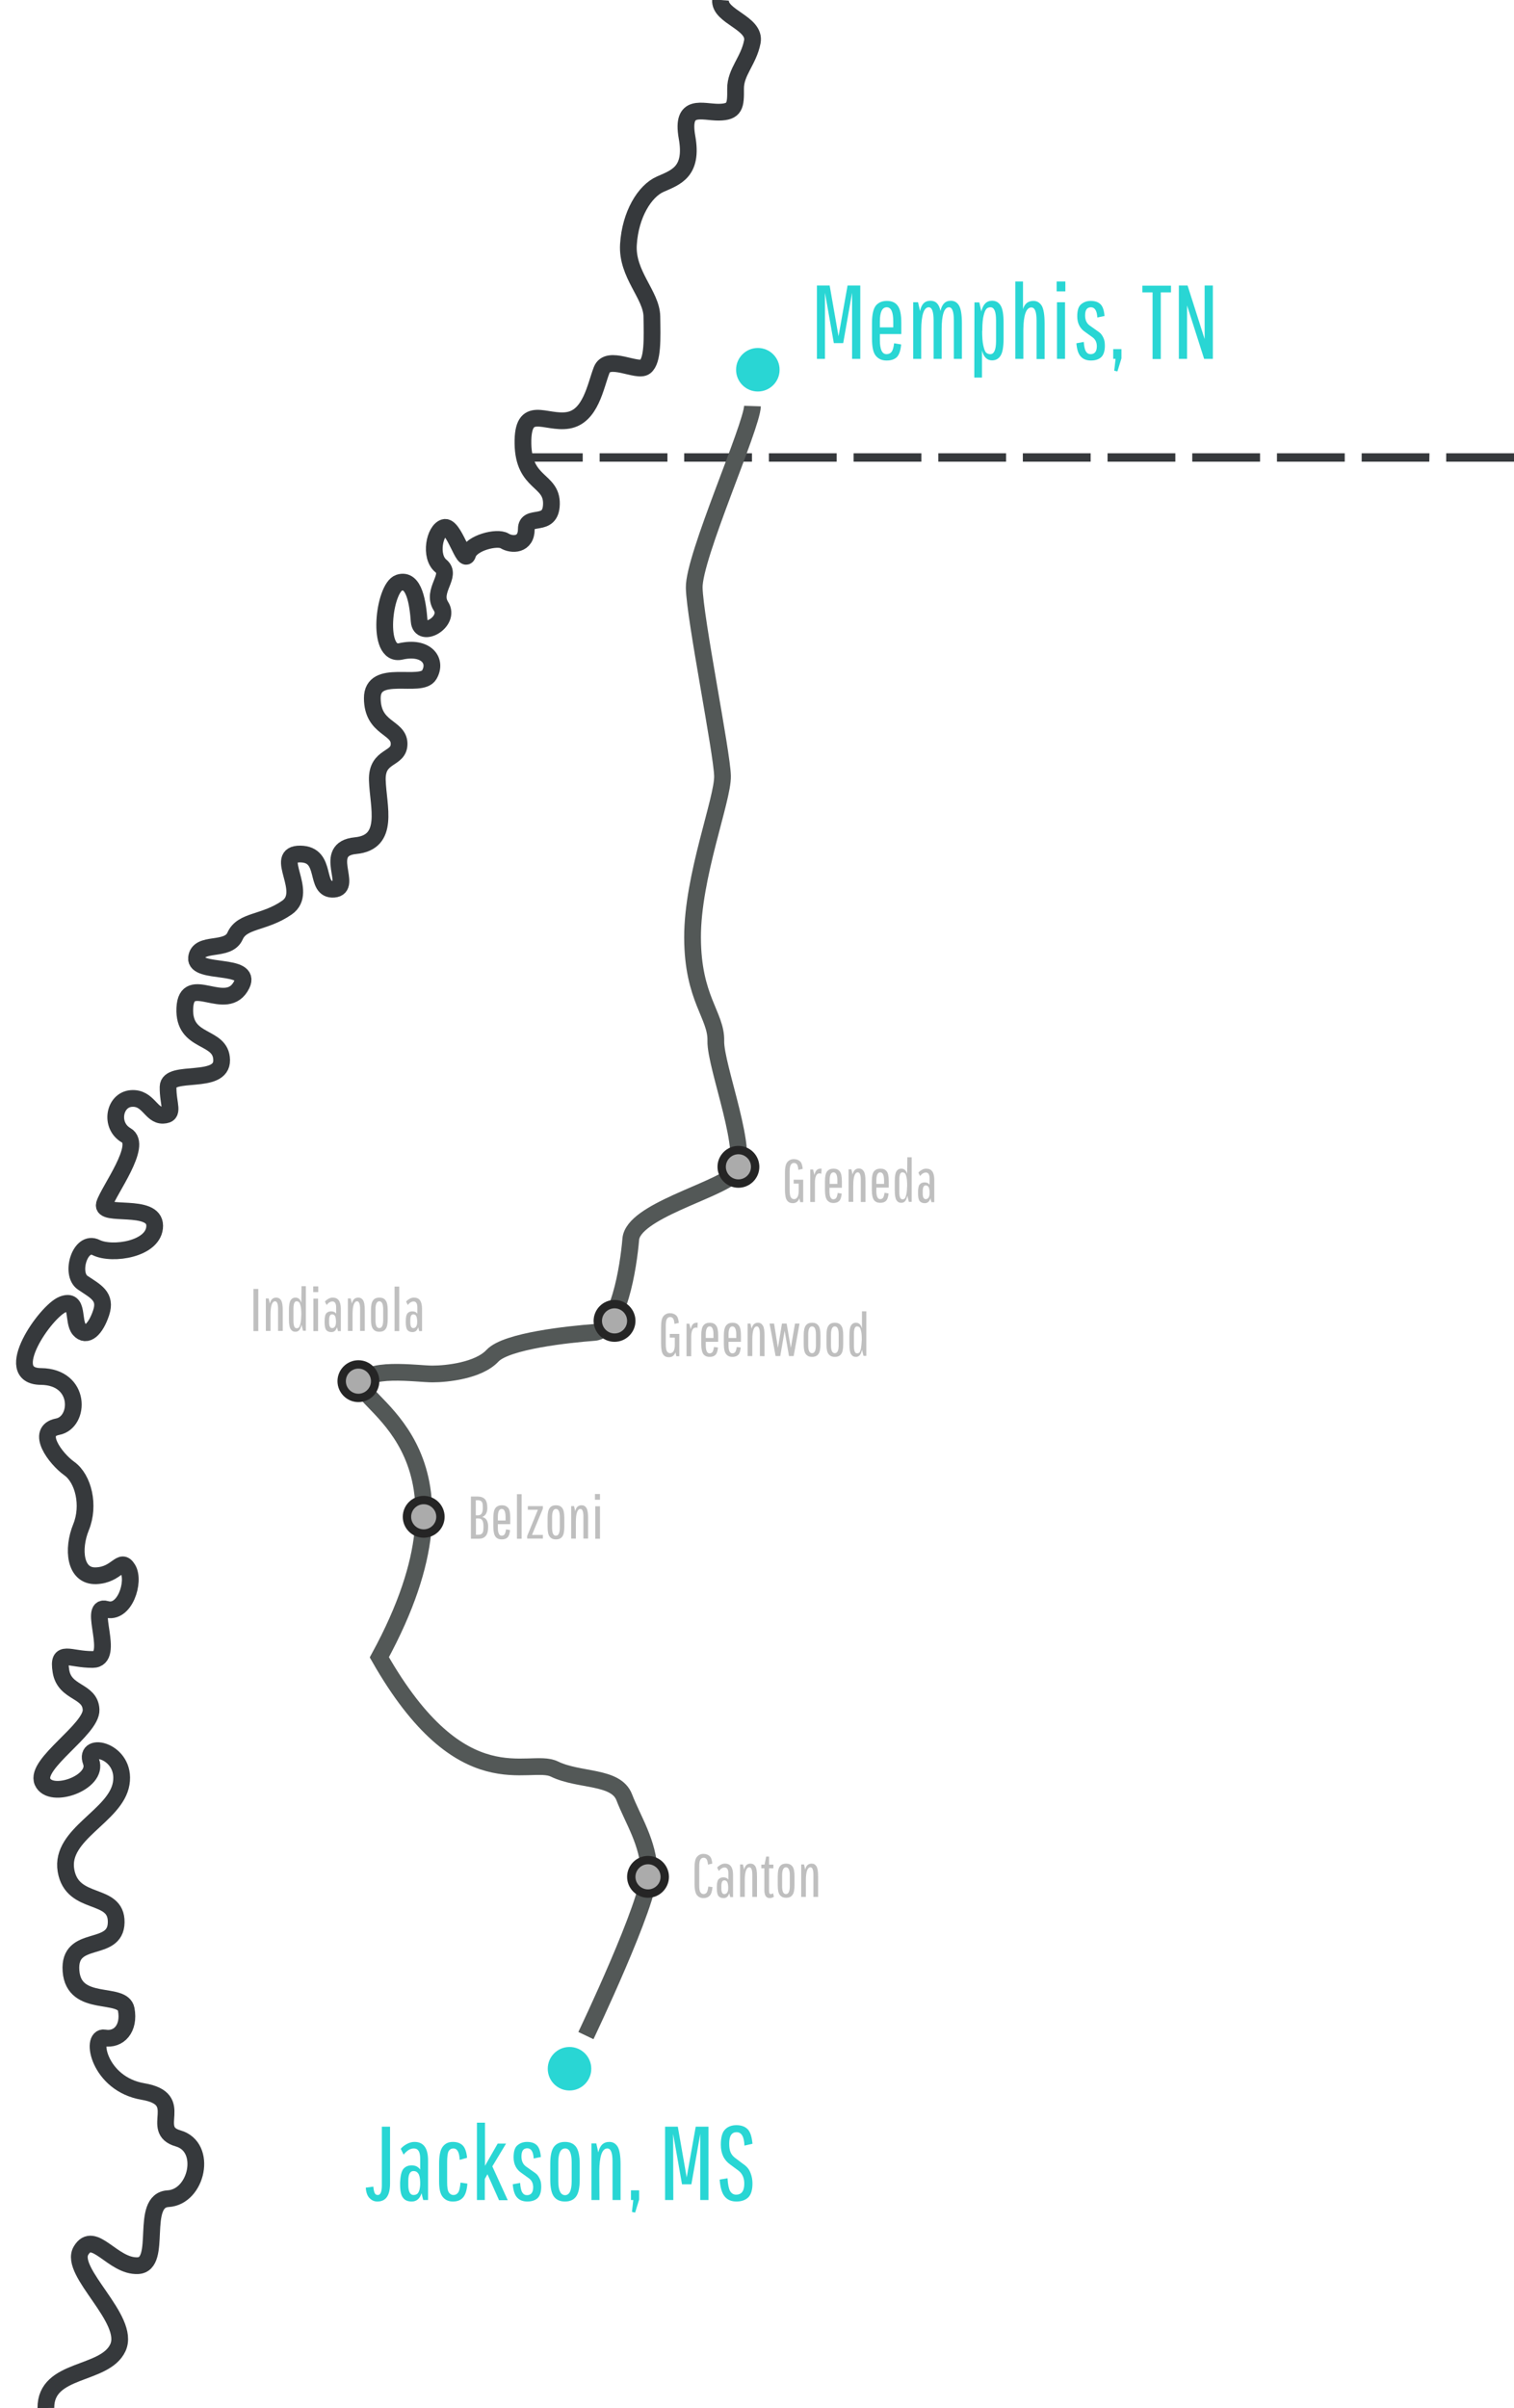 <?xml version="1.0" encoding="utf-8"?>
<!-- Generator: Adobe Illustrator 19.2.1, SVG Export Plug-In . SVG Version: 6.00 Build 0)  -->
<svg version="1.1" id="Layer_1" xmlns="http://www.w3.org/2000/svg" xmlns:xlink="http://www.w3.org/1999/xlink" x="0px" y="0px"
	 viewBox="0 0 904.4 1438" style="enable-background:new 0 0 904.4 1438;" xml:space="preserve">
<style type="text/css">
	.st0{fill:#36393C;}
	.st1{fill-rule:evenodd;clip-rule:evenodd;fill:none;stroke:#535857;stroke-width:10;stroke-miterlimit:10;}
	.st2{fill:#BFBFBF;}
	.st3{fill:#29D6D4;}
	.st4{fill:#ABABAB;stroke:#252525;stroke-width:5;stroke-miterlimit:10;}
	.st5{enable-background:new    ;}
	.st6{fill:none;stroke:#36393C;stroke-width:10;stroke-miterlimit:10;}
</style>
<g>
	<g>
		<rect x="313.1" y="270.7" class="st0" width="35" height="5"/>
	</g>
	<g>
		<path class="st0" d="M904.4,275.7h-40.5v-5h40.5V275.7z M853.8,275.7h-40.4v-5h40.5L853.8,275.7L853.8,275.7z M803.3,275.7h-40.5
			v-5h40.5V275.7z M752.7,275.7h-40.5v-5h40.5V275.7z M702.1,275.7h-40.5v-5h40.5V275.7z M651.5,275.7H611v-5h40.5V275.7z
			 M601,275.7h-40.5v-5H601V275.7z M550.4,275.7h-40.5v-5h40.5V275.7z M499.8,275.7h-40.5v-5h40.5V275.7z M449.2,275.7h-40.5v-5
			h40.5V275.7z M398.7,275.7h-40.5v-5h40.5V275.7z"/>
	</g>
</g>
<path class="st1" d="M449.5,242.5c-0.4,12.5-35.2,90.1-34.8,108.5c0.4,18.4,16.6,98.4,16.9,112.4c0.3,14-18,60-17.9,96.5
	c0.1,36.6,14.3,46.4,13.9,61.7c-0.4,15.3,21.4,69.5,10.9,79.6c-10.5,10.1-60.3,22.2-61.7,38.8c-1.4,16.6-7.2,54.6-21.9,55.7
	c-14.7,1.1-52.4,5-60.7,13.9c-8.3,8.9-27.3,10.9-35.8,10.9c-8.5,0.1-42-5-41.8,7c0.2,12,75.1,42.6,10,162.2
	c49.4,86.8,89.5,59.4,104.5,66.7c15,7.3,36.8,3.9,41.8,16.9c5,13.1,14.5,27.2,14.9,44.8c0.4,17.5-37.8,97.5-37.8,97.5"/>
<g>
	<g>
		<path class="st2" d="M479.8,704.5h-5.7v2.3h3v4.4c0,3.2-1,4.9-2.8,4.9c-0.8,0-1.4-0.4-1.9-1.1c-0.4-0.7-0.7-2.1-0.7-4.1v-11.1
			c0-2,0.2-3.4,0.7-4.2s1.1-1.1,1.9-1.1s1.4,0.3,1.8,0.9c0.4,0.6,0.7,1.7,0.8,3.2l2.6-0.6c-0.2-2.2-0.7-3.7-1.6-4.5
			s-2.1-1.3-3.7-1.3s-2.9,0.6-3.9,1.8s-1.4,3.3-1.4,6.5v10c0,3,0.4,5.2,1.2,6.3c0.8,1.2,2,1.7,3.5,1.7c1.9,0,3.2-1,3.9-2.9l0.5,2.3
			h1.8L479.8,704.5L479.8,704.5z M486.5,701.7l-0.8-3.3H484v19.4h2.8v-11.4c0-3.8,0.9-5.7,2.8-5.7c0.3,0,0.6,0.1,1,0.3l0.2-3.1h-0.7
			C488.2,697.9,487,699.2,486.5,701.7z M497.8,718.4c1.5,0,2.7-0.4,3.5-1.2s1.3-2.3,1.5-4.4l-2.4-0.4c-0.2,1.4-0.5,2.4-0.9,3
			c-0.4,0.5-1,0.8-1.7,0.8c-1.5,0-2.3-1.6-2.3-4.8v-2.1h7.4v-3.9c0-2.9-0.4-4.9-1.3-5.9c-0.8-1.1-2.1-1.6-3.7-1.6s-2.9,0.5-3.8,1.6
			s-1.3,3.1-1.3,5.9v5.4c0,2.9,0.5,4.8,1.3,5.9C495.1,717.9,496.3,718.4,497.8,718.4z M495.6,704.9c0-3.2,0.8-4.8,2.3-4.8
			s2.3,1.6,2.3,4.8v2.1h-4.6L495.6,704.9L495.6,704.9z M509.7,707.8c0-5.1,1-7.7,2.7-7.7c1.2,0,1.8,1.5,1.8,4.5v13.2h2.8v-12.3
			c0-2.9-0.3-4.9-1-6s-1.6-1.7-2.9-1.7c-2,0-3.3,1.2-3.8,3.6l-0.7-3.1h-1.7v19.4h2.8L509.7,707.8L509.7,707.8z M525.9,697.9
			c-1.6,0-2.9,0.5-3.8,1.6c-0.9,1.1-1.3,3.1-1.3,5.9v5.4c0,2.9,0.5,4.8,1.3,5.9c0.9,1.1,2.1,1.6,3.7,1.6c1.5,0,2.7-0.4,3.5-1.2
			s1.3-2.3,1.5-4.4l-2.4-0.4c-0.2,1.4-0.5,2.4-0.9,3c-0.4,0.5-1,0.8-1.7,0.8c-1.5,0-2.3-1.6-2.3-4.8v-2.1h7.4v-3.9
			c0-2.9-0.4-4.9-1.3-5.9C528.8,698.4,527.6,697.9,525.9,697.9z M528.1,707h-4.6v-2.1c0-3.2,0.8-4.8,2.3-4.8s2.3,1.6,2.3,4.8V707z
			 M541.9,701c-0.6-2.1-1.8-3.1-3.5-3.1c-1.2,0-2.2,0.5-2.9,1.6s-1,3.1-1,5.9v5.4c0,2.9,0.3,4.8,1,5.9c0.7,1.1,1.6,1.6,2.9,1.6
			c1.9,0,3.1-1.4,3.6-4.3l0.9,3.7h1.7v-26.6H542L541.9,701L541.9,701L541.9,701z M541.4,713.3c-0.3,1.2-0.6,2-0.9,2.4
			c-0.4,0.3-0.8,0.5-1.4,0.5c-0.6,0-1.1-0.3-1.4-1c-0.3-0.7-0.5-1.8-0.5-3.5v-7.1c0-3,0.6-4.5,1.8-4.5c0.6,0,1.1,0.2,1.5,0.5
			s0.7,1.1,1,2.4c0.3,1.2,0.4,2.9,0.4,5.1C541.8,710.3,541.7,712,541.4,713.3z M553.3,697.9c-0.9,0-1.8,0.2-2.6,0.7
			c-0.9,0.5-1.6,1-2.1,1.7l1,2c1.1-1.4,2.3-2.1,3.5-2.1c1.4,0,2.2,1.2,2.2,3.5v3.8c-0.7-1-1.7-1.4-3-1.4c-1.2,0-2.2,0.4-2.9,1.2
			s-1,2.4-1,4.7v0.6c0,2.3,0.3,3.8,1,4.7c0.7,0.8,1.7,1.2,3,1.2c0.8,0,1.5-0.2,2.1-0.7s1-1.2,1.3-2.2l0.6,2.3h1.7v-13.6
			C558,700,556.5,697.9,553.3,697.9z M555.3,712.6c0,1.3-0.3,2.2-0.7,2.7s-0.9,0.8-1.6,0.8c-1.2,0-1.8-1.1-1.8-3.4v-1.4
			c0-2.3,0.6-3.4,1.8-3.4c0.7,0,1.2,0.3,1.6,0.8c0.4,0.6,0.6,1.5,0.7,3V712.6z M400.1,798.8h3v4.4c0,3.2-1,4.9-2.8,4.9
			c-0.8,0-1.4-0.4-1.9-1.1c-0.4-0.7-0.7-2.1-0.7-4.1v-11.1c0-2,0.2-3.4,0.7-4.2s1.1-1.1,1.9-1.1s1.4,0.3,1.8,0.9
			c0.4,0.6,0.7,1.7,0.8,3.2l2.6-0.6c-0.2-2.2-0.7-3.7-1.6-4.5s-2.1-1.3-3.7-1.3s-2.9,0.6-3.9,1.8s-1.4,3.3-1.4,6.5v10
			c0,3,0.4,5.2,1.2,6.3c0.8,1.2,2,1.7,3.5,1.7c1.9,0,3.2-1,3.9-2.9l0.5,2.3h1.8v-13.3h-5.7L400.1,798.8L400.1,798.8z M416.6,793
			l0.2-3.1h-0.7c-1.9,0-3,1.3-3.5,3.9l-0.8-3.3h-1.7v19.4h2.8v-11.4c0-3.8,0.9-5.7,2.8-5.7C415.9,792.7,416.2,792.8,416.6,793z
			 M426.5,804.4c-0.2,1.4-0.5,2.4-0.9,3c-0.4,0.5-1,0.8-1.7,0.8c-1.5,0-2.3-1.6-2.3-4.8v-2.1h7.4v-3.9c0-2.9-0.4-4.9-1.3-5.9
			c-0.8-1.1-2.1-1.6-3.7-1.6s-2.9,0.5-3.8,1.6s-1.3,3.1-1.3,5.9v5.4c0,2.9,0.5,4.8,1.3,5.9c0.9,1.1,2.1,1.6,3.7,1.6
			c1.5,0,2.7-0.4,3.5-1.2s1.3-2.3,1.5-4.4L426.5,804.4z M421.6,796.9c0-3.2,0.8-4.8,2.3-4.8s2.3,1.6,2.3,4.8v2.1h-4.6L421.6,796.9
			L421.6,796.9z M440.1,804.4c-0.2,1.4-0.5,2.4-0.9,3c-0.4,0.5-1,0.8-1.7,0.8c-1.5,0-2.3-1.6-2.3-4.8v-2.1h7.4v-3.9
			c0-2.9-0.4-4.9-1.3-5.9c-0.8-1.1-2.1-1.6-3.7-1.6s-2.9,0.5-3.8,1.6s-1.4,3.1-1.4,5.9v5.4c0,2.9,0.5,4.8,1.4,5.9
			c0.9,1.1,2.1,1.6,3.7,1.6c1.5,0,2.7-0.4,3.5-1.2s1.3-2.3,1.5-4.4L440.1,804.4z M435.2,796.9c0-3.2,0.8-4.8,2.3-4.8
			s2.3,1.6,2.3,4.8v2.1h-4.6L435.2,796.9L435.2,796.9z M456.7,809.9v-12.3c0-2.9-0.3-4.9-1-6s-1.6-1.7-2.9-1.7c-2,0-3.3,1.2-3.8,3.6
			l-0.7-3.1h-1.7v19.4h2.8v-10c0-5.1,1-7.7,2.7-7.7c1.2,0,1.8,1.5,1.8,4.5v13.2L456.7,809.9L456.7,809.9z M472.4,804.9l-2.5-14.5
			h-2.8l-2.4,14.5l-2.3-14.5h-2.7l3.6,19.4h2.8l2.6-15.1l2.6,15.1h2.8l3.5-19.4h-2.7L472.4,804.9z M485.1,789.9
			c-1.6,0-2.9,0.5-3.7,1.6c-0.9,1.1-1.3,3.1-1.3,5.9v5.4c0,2.9,0.4,4.8,1.3,5.9c0.9,1.1,2.1,1.6,3.7,1.6s2.9-0.5,3.7-1.6
			c0.9-1.1,1.3-3.1,1.3-5.9v-5.4c0-2.9-0.4-4.8-1.3-5.9C488,790.4,486.7,789.9,485.1,789.9z M487.4,803.3c0,3.2-0.8,4.8-2.3,4.8
			c-1.6,0-2.3-1.6-2.3-4.8v-6.4c0-3.2,0.8-4.8,2.3-4.8s2.3,1.6,2.3,4.8V803.3z M498.7,789.9c-1.6,0-2.9,0.5-3.7,1.6
			c-0.9,1.1-1.3,3.1-1.3,5.9v5.4c0,2.9,0.4,4.8,1.3,5.9c0.9,1.1,2.1,1.6,3.7,1.6s2.9-0.5,3.7-1.6c0.9-1.1,1.3-3.1,1.3-5.9v-5.4
			c0-2.9-0.4-4.8-1.3-5.9C501.6,790.4,500.3,789.9,498.7,789.9z M501,803.3c0,3.2-0.8,4.8-2.3,4.8c-1.6,0-2.3-1.6-2.3-4.8v-6.4
			c0-3.2,0.8-4.8,2.3-4.8s2.3,1.6,2.3,4.8V803.3z M514.8,793c-0.6-2.1-1.8-3.1-3.5-3.1c-1.2,0-2.2,0.5-2.9,1.6s-1,3.1-1,5.9v5.4
			c0,2.9,0.3,4.8,1,5.9c0.7,1.1,1.6,1.6,2.9,1.6c1.9,0,3.1-1.4,3.6-4.3l0.9,3.7h1.7v-26.6h-2.6v9.9L514.8,793L514.8,793z
			 M514.3,805.3c-0.3,1.2-0.6,2-0.9,2.4c-0.4,0.3-0.8,0.5-1.4,0.5s-1.1-0.3-1.4-1s-0.5-1.8-0.5-3.5v-7.1c0-3,0.6-4.5,1.8-4.5
			c0.6,0,1.1,0.2,1.5,0.5s0.7,1.1,1,2.4c0.3,1.2,0.4,2.9,0.4,5.1C514.7,802.3,514.5,804,514.3,805.3z M151.4,794.9h2.9v-25.2h-2.9
			V794.9z M165,774.9c-2,0-3.3,1.2-3.8,3.6l-0.7-3.1h-1.7v19.4h2.8v-10c0-5.1,1-7.7,2.7-7.7c1.2,0,1.8,1.5,1.8,4.5v13.2h2.8v-12.3
			c0-2.9-0.3-4.9-1-6C167.2,775.4,166.2,774.9,165,774.9z M180,778c-0.6-2.1-1.8-3.1-3.5-3.1c-1.2,0-2.2,0.5-2.9,1.6s-1,3.1-1,5.9
			v5.4c0,2.9,0.3,4.8,1,5.9c0.7,1.1,1.6,1.6,2.9,1.6c1.9,0,3.1-1.4,3.6-4.3l0.9,3.7h1.7v-26.6h-2.6L180,778L180,778L180,778z
			 M179.5,790.3c-0.3,1.2-0.6,2-0.9,2.4c-0.4,0.3-0.8,0.5-1.4,0.5s-1.1-0.3-1.4-1s-0.5-1.8-0.5-3.5v-7.1c0-3,0.6-4.5,1.8-4.5
			c0.6,0,1.1,0.2,1.5,0.5s0.7,1.1,1,2.4c0.3,1.2,0.4,2.9,0.4,5.1C179.9,787.3,179.8,789,179.5,790.3z M187.1,771.6h3v-3.4h-3V771.6z
			 M187.2,794.9h2.8v-19.4h-2.8V794.9z M198.8,774.9c-0.9,0-1.8,0.2-2.6,0.7c-0.9,0.5-1.6,1-2.1,1.7l1,2c1.1-1.4,2.3-2.1,3.5-2.1
			c1.4,0,2.2,1.2,2.2,3.5v3.8c-0.7-1-1.7-1.4-3-1.4c-1.2,0-2.2,0.4-2.9,1.2s-1,2.4-1,4.7v0.6c0,2.3,0.3,3.8,1,4.7
			c0.7,0.8,1.7,1.2,3,1.2c0.8,0,1.5-0.2,2.1-0.7s1-1.2,1.3-2.2l0.6,2.3h1.7v-13.6C203.5,777,201.9,774.9,198.8,774.9z M200.7,789.6
			c0,1.3-0.3,2.2-0.7,2.7s-0.9,0.8-1.6,0.8c-1.2,0-1.8-1.1-1.8-3.4v-1.4c0-2.3,0.6-3.4,1.8-3.4c0.7,0,1.2,0.3,1.6,0.8
			c0.4,0.6,0.6,1.5,0.7,3V789.6z M214,774.9c-2,0-3.3,1.2-3.8,3.6l-0.7-3.1h-1.7v19.4h2.8v-10c0-5.1,1-7.7,2.7-7.7
			c1.2,0,1.8,1.5,1.8,4.5v13.2h2.8v-12.3c0-2.9-0.3-4.9-1-6C216.2,775.4,215.2,774.9,214,774.9z M226.6,774.9
			c-1.6,0-2.9,0.5-3.7,1.6c-0.9,1.1-1.3,3.1-1.3,5.9v5.4c0,2.9,0.4,4.8,1.3,5.9c0.9,1.1,2.1,1.6,3.7,1.6s2.9-0.5,3.7-1.6
			c0.9-1.1,1.3-3.1,1.3-5.9v-5.4c0-2.9-0.4-4.8-1.3-5.9C229.5,775.4,228.3,774.9,226.6,774.9z M228.9,788.3c0,3.2-0.8,4.8-2.3,4.8
			c-1.6,0-2.3-1.6-2.3-4.8v-6.4c0-3.2,0.8-4.8,2.3-4.8s2.3,1.6,2.3,4.8V788.3z M235.7,794.9h2.8v-26.6h-2.8V794.9L235.7,794.9z
			 M247.3,774.9c-0.9,0-1.8,0.2-2.6,0.7c-0.9,0.5-1.6,1-2.1,1.7l1,2c1.1-1.4,2.3-2.1,3.5-2.1c1.4,0,2.2,1.2,2.2,3.5v3.8
			c-0.7-1-1.7-1.4-3-1.4c-1.2,0-2.2,0.4-2.9,1.2s-1,2.4-1,4.7v0.6c0,2.3,0.3,3.8,1,4.7c0.7,0.8,1.7,1.2,3,1.2c0.8,0,1.5-0.2,2.1-0.7
			s1-1.2,1.3-2.2l0.6,2.3h1.7v-13.6C252,777,250.5,774.9,247.3,774.9z M249.2,789.6c0,1.3-0.3,2.2-0.7,2.7s-0.9,0.8-1.6,0.8
			c-1.2,0-1.8-1.1-1.8-3.4v-1.4c0-2.3,0.6-3.4,1.8-3.4c0.7,0,1.2,0.3,1.6,0.8c0.4,0.6,0.6,1.5,0.7,3V789.6z M288,905.9
			c2-0.7,3.1-2.5,3.1-5.4c0-2.5-0.5-4.3-1.5-5.3s-2.4-1.5-4.2-1.5h-4.1v25.2h4.7c1.8,0,3.1-0.5,4.1-1.6s1.5-2.9,1.5-5.6
			C291.6,908.3,290.4,906.4,288,905.9z M284.2,895.9h1.4c0.9,0,1.6,0.3,2.1,0.8c0.5,0.6,0.7,1.6,0.7,3.1v0.9c0,2.8-0.9,4.2-2.8,4.2
			h-1.4L284.2,895.9L284.2,895.9z M288.8,912.3c0,1.6-0.2,2.7-0.7,3.3s-1.2,0.9-2.1,0.9h-1.7v-9.7h1.7c1.9,0,2.8,1.5,2.8,4.5
			L288.8,912.3L288.8,912.3z M299.8,898.9c-1.6,0-2.9,0.5-3.8,1.6s-1.3,3.1-1.3,5.9v5.4c0,2.9,0.5,4.8,1.3,5.9
			c0.9,1.1,2.1,1.6,3.7,1.6c1.5,0,2.7-0.4,3.5-1.2s1.3-2.3,1.5-4.4l-2.4-0.4c-0.2,1.4-0.5,2.4-0.9,3c-0.4,0.5-1,0.8-1.7,0.8
			c-1.5,0-2.3-1.6-2.3-4.8v-2.1h7.4v-3.9c0-2.9-0.4-4.9-1.3-5.9C302.6,899.4,301.4,898.9,299.8,898.9z M302,908h-4.6v-2.1
			c0-3.2,0.8-4.8,2.3-4.8s2.3,1.6,2.3,4.8L302,908L302,908z M308.8,918.9h2.8v-26.6h-2.8V918.9z M324.3,900.9v-1.5h-9v2.2h6
			l-6.4,15.7v1.5h9.4v-2.2h-6.5L324.3,900.9z M332.1,898.9c-1.6,0-2.9,0.5-3.7,1.6c-0.9,1.1-1.3,3.1-1.3,5.9v5.4
			c0,2.9,0.4,4.8,1.3,5.9c0.9,1.1,2.1,1.6,3.7,1.6s2.9-0.5,3.7-1.6c0.9-1.1,1.3-3.1,1.3-5.9v-5.4c0-2.9-0.4-4.8-1.3-5.9
			C335,899.4,333.8,898.9,332.1,898.9z M334.4,912.3c0,3.2-0.8,4.8-2.3,4.8c-1.6,0-2.3-1.6-2.3-4.8v-6.4c0-3.2,0.8-4.8,2.3-4.8
			s2.3,1.6,2.3,4.8V912.3z M347.4,898.9c-2,0-3.3,1.2-3.8,3.6l-0.7-3.1h-1.7v19.4h2.8v-10c0-5.1,1-7.7,2.7-7.7
			c1.2,0,1.8,1.5,1.8,4.5v13.2h2.8v-12.3c0-2.9-0.3-4.9-1-6C349.6,899.4,348.7,898.9,347.4,898.9z M355.6,918.9h2.8v-19.4h-2.8
			V918.9z M355.4,895.6h3v-3.4h-3V895.6z M422.2,1130.1c-0.4,0.6-1.1,1-1.9,1s-1.5-0.4-1.9-1.1c-0.5-0.7-0.7-2.1-0.7-4.1v-11.2
			c0-2,0.2-3.4,0.7-4.2c0.5-0.8,1.1-1.1,1.9-1.1s1.4,0.3,1.8,0.9s0.7,1.7,0.8,3.2l2.6-0.6c-0.2-2.2-0.7-3.7-1.6-4.5
			s-2.1-1.3-3.7-1.3s-2.9,0.6-3.9,1.8c-1,1.2-1.4,3.3-1.4,6.5v9.8c0,3.1,0.5,5.3,1.4,6.5c1,1.2,2.3,1.8,3.9,1.8s2.9-0.5,3.8-1.5
			s1.4-2.7,1.6-5.1l-2.5-0.3C422.9,1128.3,422.6,1129.5,422.2,1130.1z M433.1,1112.9c-0.9,0-1.8,0.2-2.6,0.7c-0.9,0.5-1.6,1-2.1,1.7
			l1,2c1.1-1.4,2.3-2.1,3.5-2.1c1.4,0,2.2,1.2,2.2,3.5v3.8c-0.7-1-1.7-1.4-3-1.4c-1.2,0-2.2,0.4-2.9,1.2c-0.7,0.8-1,2.4-1,4.7v0.6
			c0,2.3,0.3,3.8,1,4.7c0.7,0.8,1.7,1.2,3,1.2c0.8,0,1.5-0.2,2.1-0.7s1-1.2,1.3-2.2l0.6,2.3h1.7v-13.6
			C437.8,1115,436.2,1112.9,433.1,1112.9z M435,1127.6c0,1.3-0.3,2.2-0.7,2.7s-0.9,0.8-1.6,0.8c-1.2,0-1.8-1.1-1.8-3.4v-1.4
			c0-2.3,0.6-3.4,1.8-3.4c0.7,0,1.2,0.3,1.6,0.8c0.4,0.6,0.6,1.5,0.7,3V1127.6z M448.3,1112.9c-2,0-3.3,1.2-3.8,3.6l-0.7-3.1h-1.7
			v19.4h2.8v-10c0-5.1,1-7.7,2.7-7.7c1.2,0,1.8,1.5,1.8,4.5v13.2h2.8v-12.3c0-2.9-0.3-4.9-1-6S449.5,1112.9,448.3,1112.9z
			 M460.4,1131.1c-0.7,0-1-0.6-1-1.9v-13.5h2.6v-2.2h-2.6v-4.8h-1.7l-1,4.8h-1.9v2.2h1.8v13c0,3.2,1.1,4.8,3.2,4.8
			c0.9,0,1.7-0.3,2.5-0.8l-0.5-2.1C461.4,1130.9,460.9,1131.1,460.4,1131.1z M469.6,1112.9c-1.6,0-2.9,0.5-3.7,1.6
			c-0.9,1.1-1.3,3.1-1.3,5.9v5.4c0,2.9,0.4,4.8,1.3,5.9s2.1,1.6,3.7,1.6s2.9-0.5,3.7-1.6c0.9-1.1,1.3-3.1,1.3-5.9v-5.4
			c0-2.9-0.4-4.8-1.3-5.9C472.4,1113.4,471.2,1112.9,469.6,1112.9z M471.8,1126.3c0,3.2-0.8,4.8-2.3,4.8c-1.6,0-2.3-1.6-2.3-4.8
			v-6.4c0-3.2,0.8-4.8,2.3-4.8s2.3,1.6,2.3,4.8V1126.3z M484.8,1112.9c-2,0-3.3,1.2-3.8,3.6l-0.7-3.1h-1.7v19.4h2.8v-10
			c0-5.1,1-7.7,2.7-7.7c1.2,0,1.8,1.5,1.8,4.5v13.2h2.8v-12.3c0-2.9-0.3-4.9-1-6S486.1,1112.9,484.8,1112.9z"/>
	</g>
</g>
<g>
	<g>
		<circle class="st3" cx="452.7" cy="220.8" r="13"/>
	</g>
</g>
<g>
	<g>
		<circle class="st3" cx="340.2" cy="1235.4" r="13"/>
	</g>
</g>
<path class="st4" d="M387.1,1130.8c-5.5,0-10-4.5-10-10s4.5-10,10-10s10,4.5,10,10S392.6,1130.8,387.1,1130.8z M253.1,915.8
	c-5.5,0-10-4.5-10-10s4.5-10,10-10s10,4.5,10,10S258.6,915.8,253.1,915.8z M214.1,834.8c-5.5,0-10-4.5-10-10s4.5-10,10-10
	s10,4.5,10,10S219.6,834.8,214.1,834.8z M367.1,798.8c-5.5,0-10-4.5-10-10s4.5-10,10-10s10,4.5,10,10S372.6,798.8,367.1,798.8z
	 M441.1,706.8c-5.5,0-10-4.5-10-10s4.5-10,10-10s10,4.5,10,10S446.6,706.8,441.1,706.8z"/>
<g class="st5">
	<path class="st3" d="M492.8,214.3H488v-43.8h7.6l5.3,30.3l5.4-30.3h7.6v43.8H509v-39.5l-5.3,30.1h-5.6l-5.3-30.1L492.8,214.3
		L492.8,214.3z"/>
	<path class="st3" d="M535.8,213.2c-1.4,1.4-3.5,2.1-6.2,2.1s-4.8-0.9-6.4-2.8c-1.6-1.9-2.3-5.3-2.3-10.3v-9.4c0-5,0.8-8.4,2.3-10.3
		c1.6-1.9,3.8-2.8,6.6-2.8s5,0.9,6.4,2.8c1.5,1.9,2.2,5.3,2.2,10.3v6.7h-12.8v3.6c0,5.6,1.3,8.4,4,8.4c1.3,0,2.3-0.5,3-1.4
		s1.2-2.6,1.5-5.1l4.2,0.7C538,209.2,537.2,211.7,535.8,213.2z M525.6,191.9v3.6h8v-3.6c0-5.6-1.3-8.4-3.9-8.4
		C527,183.5,525.6,186.3,525.6,191.9z"/>
	<path class="st3" d="M550.3,214.3h-4.8v-33.8h2.9l1.2,5.3c0.8-4.2,2.9-6.2,6.2-6.2c3.2,0,5.2,2,6,6.1c0.9-4.1,2.9-6.1,6.2-6.1
		c2.1,0,3.8,1,4.9,2.9c1.1,1.9,1.7,5.4,1.7,10.5v21.3h-4.8v-23c0-5.2-1-7.8-2.9-7.8c-2.9,0-4.4,4.5-4.4,13.4v17.4h-4.8v-23
		c0-5.2-1-7.8-2.9-7.8c-2.9,0-4.4,4.5-4.5,13.4L550.3,214.3L550.3,214.3z"/>
	<path class="st3" d="M582.1,180.6h2.9l1.2,5.4c1-4.2,3.1-6.4,6.4-6.4c2.2,0,3.9,0.9,5.1,2.8c1.2,1.9,1.8,5.3,1.8,10.3v9.4
		c0,5-0.6,8.4-1.8,10.3c-1.2,1.9-2.9,2.8-5.1,2.8c-3,0-5-2-6-5.9v16.2H582L582.1,180.6L582.1,180.6z M586.7,197.5
		c0,3.8,0.2,6.7,0.7,8.9s1,3.6,1.7,4.2c0.6,0.6,1.5,0.9,2.5,0.9c2.2,0,3.4-2.6,3.4-7.8v-12.4c0-5.2-1.1-7.8-3.3-7.8
		c-1,0-1.8,0.3-2.4,0.9c-0.6,0.6-1.2,1.9-1.7,3.9s-0.8,4.8-0.8,8.3v0.9H586.7z"/>
	<path class="st3" d="M611.3,214.3h-4.8v-46.2h4.6v16.5c1-3.3,3.1-4.9,6.2-4.9c2.2,0,3.8,1,5,2.9c1.1,1.9,1.7,5.4,1.7,10.5v21.3
		h-4.8v-23c0-5.2-1-7.8-3.1-7.8c-3.1,0-4.7,4.5-4.8,13.4L611.3,214.3L611.3,214.3z"/>
	<path class="st3" d="M631.2,174v-5.9h5.2v5.9H631.2z M631.4,214.3v-33.8h4.8v33.8H631.4z"/>
	<path class="st3" d="M655.2,206.8c0-2.4-0.9-4.2-2.6-5.4l-4.3-3.1c-3.2-2.1-4.8-5.3-4.8-9.4c0-3.4,0.7-5.8,2.2-7.1s3.4-2.1,5.8-2.1
		c2.5,0,4.4,0.6,5.8,1.9c1.4,1.3,2.2,3.6,2.5,7.1l-4.3,0.9c-0.2-4-1.5-6.1-3.8-6.1c-2.4,0-3.5,1.6-3.5,4.9c0,2.7,0.9,4.6,2.6,5.9
		l4.1,2.9c1,0.7,1.9,1.3,2.5,1.9c0.6,0.6,1.2,1.5,1.8,2.8s0.8,2.8,0.8,4.6c0,3.2-0.8,5.5-2.2,6.8s-3.5,2-6.1,2s-4.6-0.8-6-2.3
		c-1.5-1.5-2.4-4.2-2.7-8l4.4-0.8c0.2,2.7,0.6,4.6,1.3,5.7c0.7,1.1,1.6,1.6,2.8,1.6C653.9,211.5,655.2,209.9,655.2,206.8z"/>
	<path class="st3" d="M665,214.3v-5.8h4.9v5.5l-2.4,7.8l-1.9-0.4l0.8-7.1H665z"/>
	<path class="st3" d="M682.4,174.6v-4h17.1v4h-6.1v39.8h-4.9v-39.8H682.4z"/>
	<path class="st3" d="M709.1,214.3h-4.9v-43.8h5.2l10.2,32v-32h4.9v43.8h-5.2l-10.2-31.9V214.3z"/>
</g>
<g class="st5">
	<path class="st3" d="M223.9,1309.8c0.4,0.7,1,1,1.8,1c1.6,0,2.4-1.9,2.4-5.8v-35h4.9v33.9c0,7.2-2.5,10.8-7.6,10.8
		c-1.7,0-3.2-0.6-4.5-1.9c-1.4-1.3-2.2-3.4-2.4-6.4l4.5-0.6C223.2,1307.7,223.5,1309.1,223.9,1309.8z"/>
	<path class="st3" d="M240.9,1295.3c1.2-1.4,2.8-2.2,5-2.2s3.9,0.8,5.1,2.5v-6.6c0-4-1.2-6-3.8-6c-2.1,0-4.1,1.2-6.1,3.7l-1.7-3.5
		c1-1.2,2.2-2.1,3.7-2.9s3-1.2,4.5-1.2c5.4,0,8.1,3.7,8.1,11v23.7h-2.9l-1-4.1c-0.5,1.7-1.2,2.9-2.3,3.8s-2.3,1.2-3.6,1.2
		c-2.2,0-4-0.7-5.1-2.2c-1.2-1.4-1.8-4.1-1.8-8.1v-1.1C239.2,1299.4,239.8,1296.7,240.9,1295.3z M247,1310.8c1.2,0,2.2-0.4,2.8-1.3
		s1.1-2.5,1.2-4.8v-1.7c-0.1-2.5-0.5-4.2-1.2-5.1c-0.7-1-1.6-1.4-2.8-1.4c-2.1,0-3.1,2-3.1,5.9v2.4
		C243.9,1308.8,245,1310.8,247,1310.8z"/>
	<path class="st3" d="M276.5,1312.4c-1.5,1.6-3.4,2.3-6,2.3c-2.5,0-4.5-0.9-6-2.7c-1.5-1.8-2.2-4.8-2.2-9.2v-10.6
		c0-5,0.7-8.4,2.2-10.3s3.4-2.8,6-2.8c2.5,0,4.5,0.7,5.9,2.1s2.3,3.9,2.6,7.4l-4.4,1.2c-0.2-4.5-1.4-6.8-3.8-6.8
		c-1.2,0-2.1,0.5-2.8,1.6c-0.6,1.1-0.9,3.3-0.9,6.8v11.9c0,2.9,0.3,4.9,1,5.9c0.6,1,1.6,1.6,2.8,1.6c1.2,0,2.1-0.5,2.8-1.5
		c0.7-1,1.1-3,1.4-5.9l4.1,0.6C278.9,1308,278,1310.8,276.5,1312.4z"/>
	<path class="st3" d="M289.7,1313.8h-4.8v-46.2h4.8v25.8l7.6-13.3h5l-8.2,13.6l9.2,20.2h-5.2l-6.9-15.5l-1.6,2.8v12.6H289.7z"/>
	<path class="st3" d="M318.5,1306.2c0-2.4-0.9-4.2-2.6-5.4l-4.3-3.1c-3.2-2.1-4.8-5.3-4.8-9.4c0-3.4,0.7-5.8,2.2-7.1
		s3.4-2.1,5.8-2.1c2.5,0,4.4,0.6,5.8,1.9s2.2,3.6,2.5,7.1l-4.3,0.9c-0.2-4-1.5-6.1-3.8-6.1c-2.4,0-3.5,1.6-3.5,4.9
		c0,2.7,0.9,4.6,2.6,5.9l4.1,2.9c1,0.7,1.9,1.3,2.5,1.9s1.2,1.5,1.8,2.8s0.8,2.8,0.8,4.6c0,3.2-0.8,5.5-2.2,6.8s-3.5,2-6.1,2
		s-4.6-0.8-6-2.3c-1.5-1.5-2.4-4.2-2.7-8l4.4-0.8c0.2,2.7,0.6,4.6,1.3,5.7c0.7,1.1,1.6,1.6,2.8,1.6
		C317.2,1310.9,318.5,1309.3,318.5,1306.2z"/>
	<path class="st3" d="M346.3,1292.2v9.4c0,5-0.8,8.4-2.3,10.3s-3.7,2.8-6.5,2.8s-5-0.9-6.5-2.8s-2.3-5.3-2.3-10.3v-9.4
		c0-5,0.8-8.4,2.3-10.3s3.7-2.8,6.5-2.8s5,0.9,6.5,2.8C345.5,1283.8,346.3,1287.3,346.3,1292.2z M341.5,1302.5v-11.1
		c0-5.6-1.3-8.4-3.9-8.4c-2.7,0-4.1,2.8-4.1,8.4v11.1c0,5.6,1.4,8.4,4.1,8.4C340.2,1310.8,341.5,1308.1,341.5,1302.5z"/>
	<path class="st3" d="M358.1,1313.8h-4.8V1280h2.9l1.2,5.4c0.9-4.2,3.1-6.3,6.6-6.3c2.2,0,3.8,1,5,2.9c1.1,1.9,1.7,5.4,1.7,10.5
		v21.3h-4.8v-23c0-5.2-1-7.8-3.1-7.8c-3.1,0-4.7,4.5-4.8,13.4L358.1,1313.8L358.1,1313.8z"/>
	<path class="st3" d="M376.9,1313.8v-5.8h4.9v5.5l-2.4,7.8l-1.9-0.4l0.8-7.1H376.9z"/>
	<path class="st3" d="M402.2,1313.8h-4.9V1270h7.6l5.3,30.3l5.4-30.3h7.6v43.8h-4.9v-39.5l-5.3,30.1h-5.6l-5.3-30.1L402.2,1313.8
		L402.2,1313.8z"/>
	<path class="st3" d="M444.6,1304c0-3.3-1.1-5.9-3.4-7.7l-5-3.7c-3.8-2.7-5.6-6.6-5.6-11.8c0-4.3,0.8-7.4,2.5-9.1
		c1.6-1.7,3.9-2.6,6.8-2.6s5.1,0.8,6.7,2.4s2.5,4.5,2.9,8.7l-4.8,1.1c-0.2-5.3-1.7-8-4.7-8s-4.4,2.3-4.4,6.8c0,2,0.2,3.6,0.7,4.9
		s1.3,2.4,2.5,3.4l4.9,3.7c1.2,0.8,2.1,1.6,2.8,2.4c0.7,0.8,1.4,1.9,2,3.6c0.6,1.6,1,3.6,1,5.8c0,4-0.9,6.8-2.6,8.4s-4.1,2.4-7,2.4
		c-3,0-5.3-1-6.9-2.9c-1.7-1.9-2.7-5.3-3.1-10.2l4.7-0.8c0.2,3.5,0.7,6.1,1.5,7.6c0.9,1.5,2.1,2.2,3.6,2.2
		C443,1310.6,444.6,1308.4,444.6,1304z"/>
</g>
<path class="st6" d="M430.4,0c-0.8,10.1,21.2,13.6,19,25s-10.1,18-10,28s-0.2,13.9-10,14s-22.7-5.7-19,15s-6.7,23.9-16,28
	s-17.9,18.1-19,36s13.8,30,14,43s0.7,26.3-4,30s-22.3-7.5-26,2s-6.5,27.7-20,30s-27.4-10.3-27,14s17.3,21.1,17,36s-15,5.3-15,15
	s-8.6,9.7-13,7s-19.9,1.1-22,8s-8.2-17.6-14-16s-9,17.3-2,23s-6,14.7,0,24s-12.2,19.6-13,9s-2.9-26-12-23s-14,44.4,1,41
	s22,5.5,17,14s-34.1-4.4-34,14s15.8,16.9,16,27s-13.5,6.4-13,22s7.7,37-13,39s-0.9,25.1-13,26s-3.2-20.8-20-21s5.7,22.5-8,32
	s-26.7,7.3-31,17s-21.9,2.8-23,13s33.5,2.8,27,16c-8.9,18.1-33-7.7-34,14s21.7,15.7,22,31s-31.8,5.3-32,16s4.3,16.7-3,17
	s-8.8-10.8-19-10s-13.1,16.2-3,22s-10.5,32.9-13,41s30-1,30,13s-25.4,17.8-35,13s-15.7,15.8-8,21s14.3,8.1,11,18s-8.7,14.9-13,10
	s0-18.9-10-15s-37.3,42.8-13,43s23.5,27.4,10,30s-1.4,19,7,25s12.3,22,7,35s-3.8,29.5,9,29s14.6-11.3,19-4s-1.8,27.3-13,24
	s6,29.9-8,30s-21.2-6.5-19,7s17.5,11.2,18,23c0.5,11.8-33.7,32.2-29,43s33.6,0.5,29-12s21.2-6.6,18,13s-36.7,30.1-33,52
	s30.3,12.3,30,31s-28.7,6.5-27,29s30.9,11.7,33,23s-4.4,18.5-13,17s-3.5,27.5,23,32s3.2,22.9,21,28s11.3,35-6,36s-3,39.2-18,40
	s-26.4-21.7-34-9s29.9,41,22,58s-43.2,11.7-43,36"/>
</svg>
